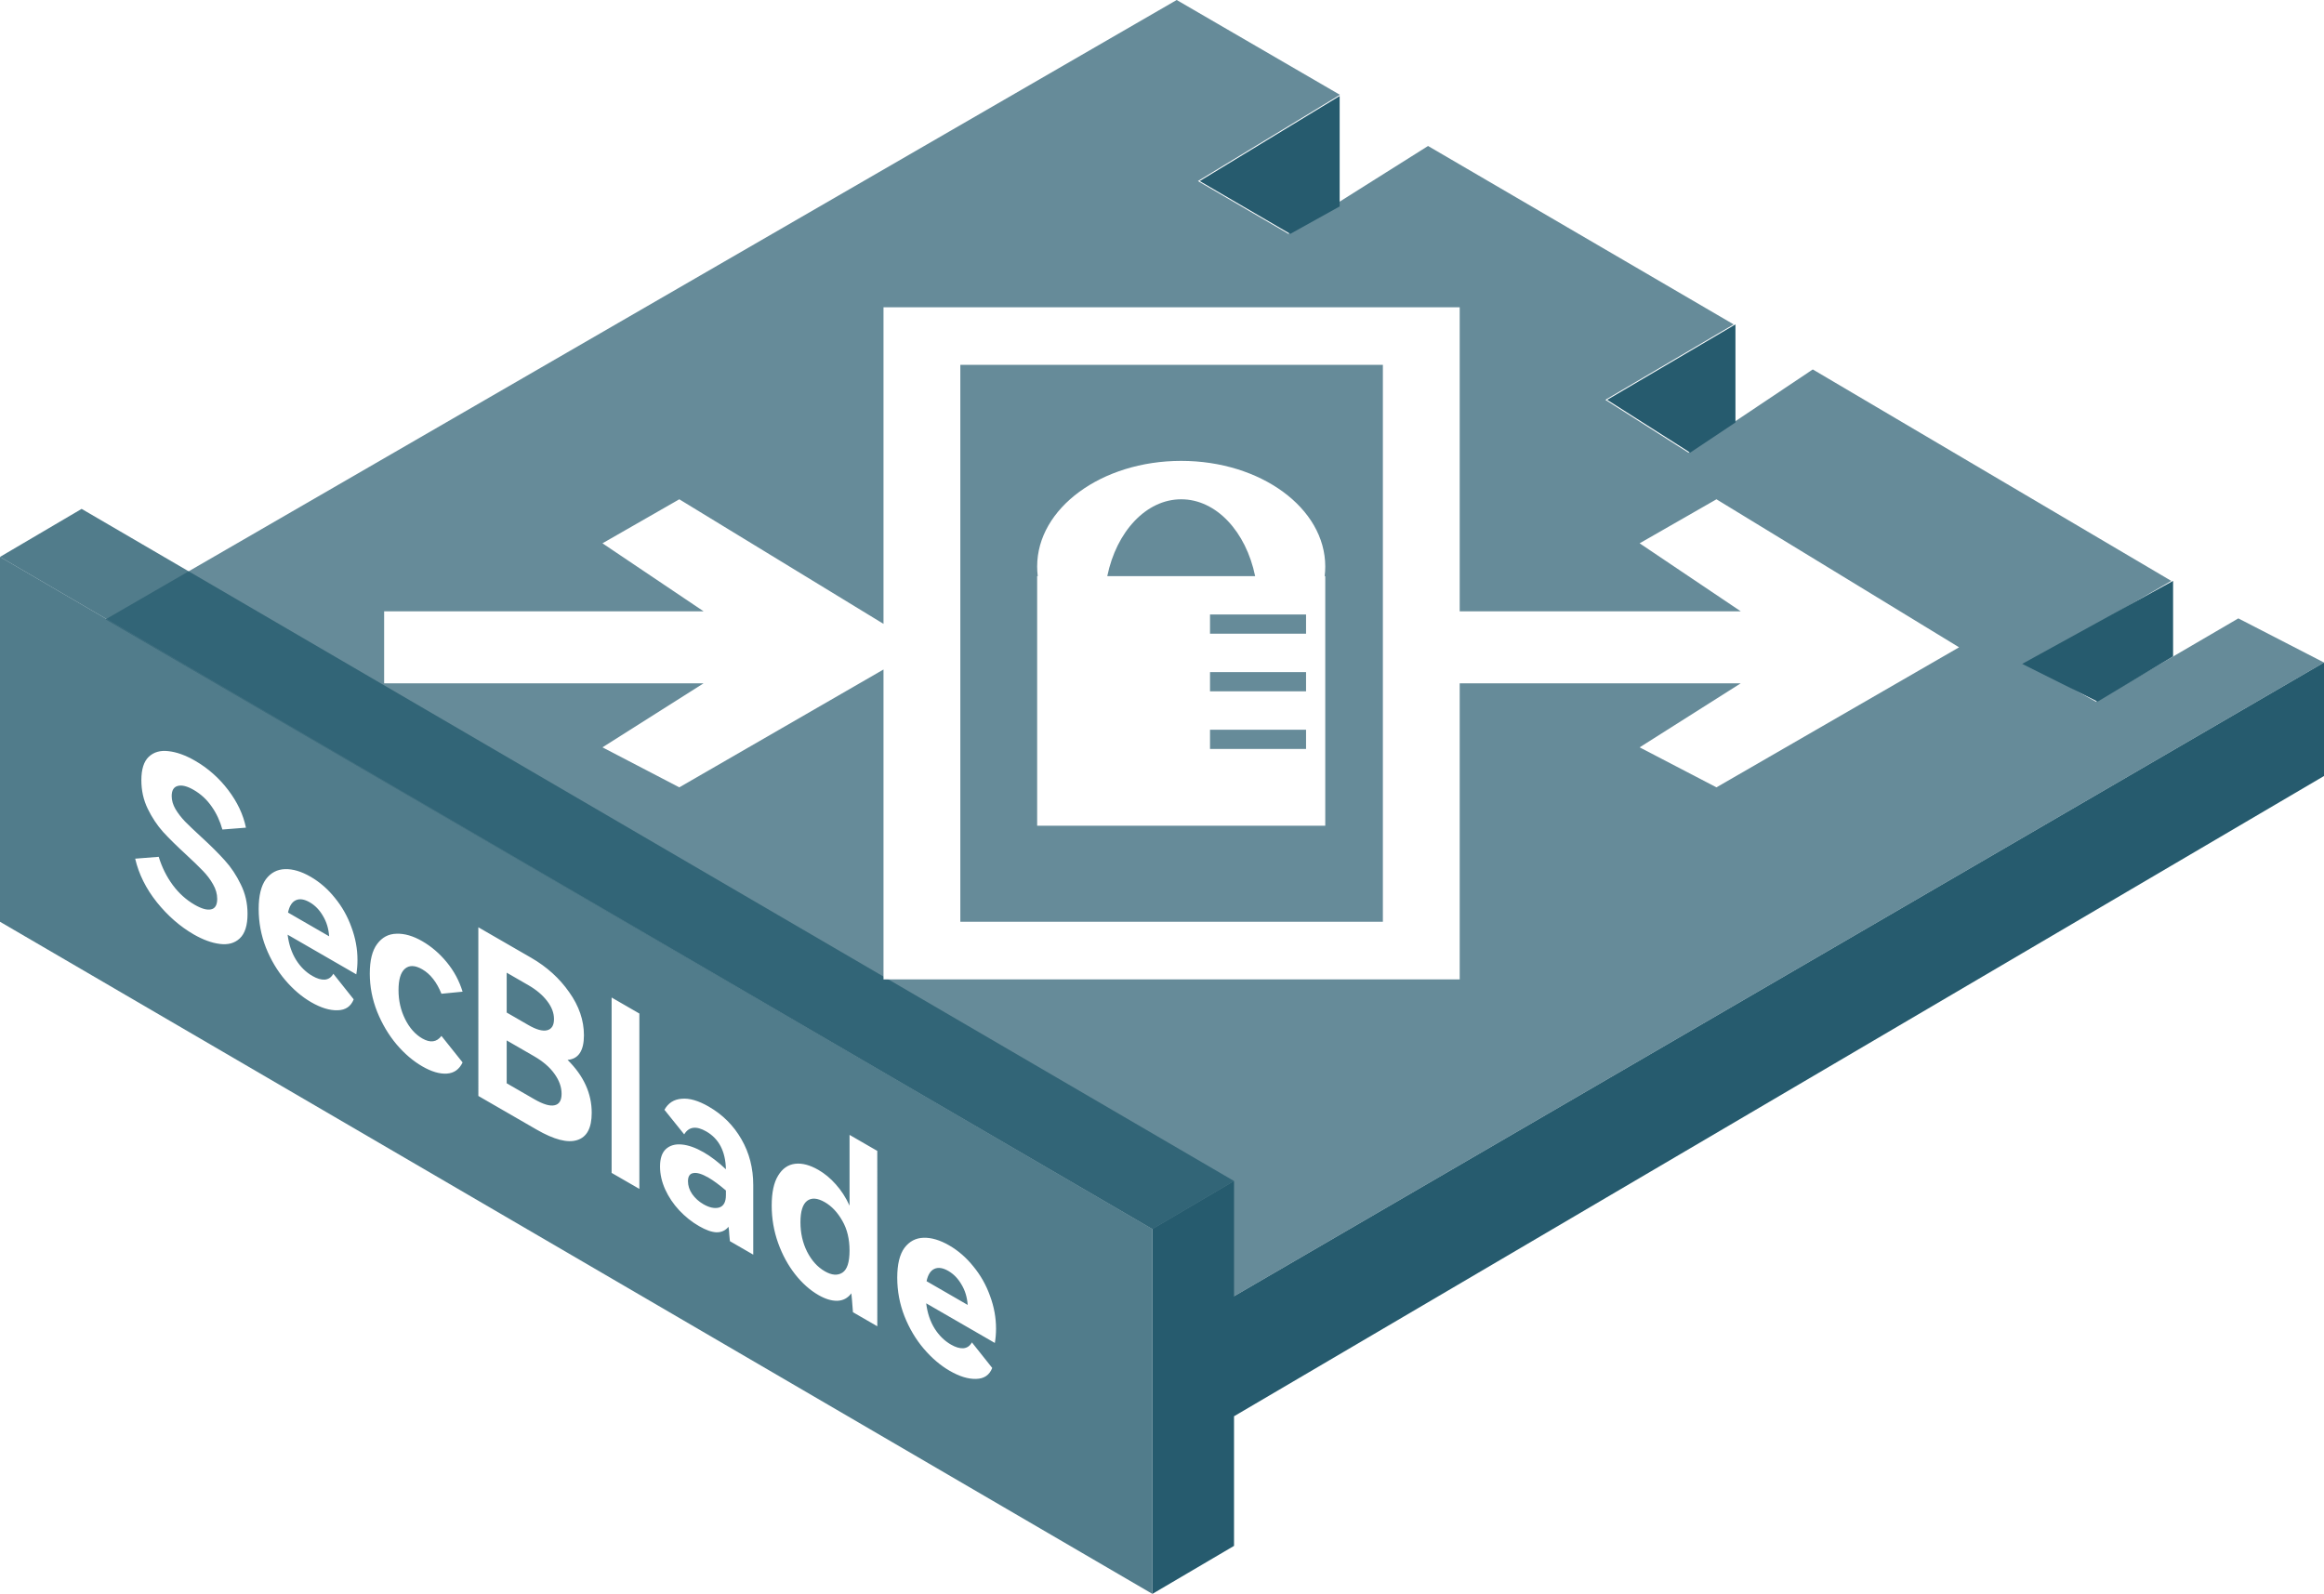 <svg width="121" height="83" viewBox="0 0 121 83" fill="none" xmlns="http://www.w3.org/2000/svg">
<path fill-rule="evenodd" clip-rule="evenodd" d="M61.265 0L69.763 4.937L62.371 9.429L67.085 12.179L74.352 7.602L90.264 16.893L83.585 20.821L87.907 23.571L94.383 19.238L113.049 30.25L105.585 34.571L109.121 36.536L116.54 32.202L121 34.5L64.25 67.5L60 64L5.5 32.25L61.265 0Z" fill="#265B6E" fill-opacity="0.7"/>
<path fill-rule="evenodd" clip-rule="evenodd" d="M0 29L60 64V83L0 48V29Z" fill="#265B6E" fill-opacity="0.8"/>
<path fill-rule="evenodd" clip-rule="evenodd" d="M69.75 5L62.464 9.429L67.178 12.179L69.75 10.75V5ZM90.357 16.893L83.678 20.821L88 23.571L90.357 22V16.893ZM105.286 34.571L113.143 30.25V34.179L109.214 36.536L105.286 34.571ZM64.25 67.5L121 34.5V40.41L64.25 73.75V80.5L60 83V64L64.25 61.5V67.5Z" fill="#265B6E"/>
<g filter="url(#filter0_b_54_1617)">
<path fill-rule="evenodd" clip-rule="evenodd" d="M0 29L60 64L64.25 61.5L4.25 26.5L0 29Z" fill="#265B6E" fill-opacity="0.8"/>
</g>
<g filter="url(#filter1_d_54_1617)">
<path fill-rule="evenodd" clip-rule="evenodd" d="M46 14H76V29.833H90.632L85.368 26.292L89.368 24L102 31.708L89.368 39L85.368 36.917L90.632 33.583H76V49H46V32.863L35.368 39L31.368 36.917L36.632 33.583H20V29.833H36.632L31.368 26.292L35.368 24L46 30.488V14ZM50 17H72V46H50V17ZM69 28H68.969C68.99 27.835 69 27.669 69 27.5C69 24.462 65.642 22 61.5 22C57.358 22 54 24.462 54 27.5C54 27.669 54.01 27.835 54.031 28H54V41H69V28ZM61.5 24C59.669 24 58.125 25.692 57.651 28H65.349C64.875 25.692 63.331 24 61.5 24ZM68 30H63V31H68V30ZM68 33H63V34H68V33ZM63 36H68V37H63V36Z" fill="white"/>
</g>
<path d="M12.888 47.588C12.888 48.188 12.753 48.614 12.483 48.866C12.22 49.114 11.873 49.21 11.444 49.154C11.021 49.102 10.568 48.936 10.082 48.656C9.376 48.248 8.738 47.692 8.17 46.988C7.602 46.276 7.225 45.518 7.038 44.714L8.264 44.618C8.43 45.162 8.673 45.65 8.991 46.082C9.31 46.514 9.691 46.858 10.134 47.114C10.495 47.322 10.779 47.402 10.987 47.354C11.201 47.31 11.309 47.128 11.309 46.808C11.309 46.552 11.236 46.298 11.091 46.046C10.952 45.798 10.775 45.564 10.56 45.344C10.353 45.128 10.065 44.85 9.698 44.51C9.206 44.058 8.804 43.662 8.492 43.322C8.181 42.974 7.914 42.572 7.692 42.116C7.47 41.66 7.36 41.164 7.36 40.628C7.36 40.06 7.488 39.654 7.744 39.41C8.007 39.162 8.35 39.064 8.773 39.116C9.202 39.164 9.663 39.33 10.155 39.614C10.827 40.002 11.402 40.51 11.88 41.138C12.358 41.766 12.666 42.42 12.805 43.1L11.579 43.196C11.454 42.748 11.267 42.348 11.018 41.996C10.768 41.636 10.456 41.348 10.082 41.132C9.743 40.936 9.466 40.868 9.251 40.928C9.043 40.984 8.939 41.16 8.939 41.456C8.939 41.68 9.005 41.906 9.137 42.134C9.268 42.354 9.435 42.57 9.636 42.782C9.843 42.99 10.12 43.254 10.467 43.574C10.966 44.03 11.378 44.44 11.704 44.804C12.029 45.16 12.306 45.576 12.535 46.052C12.771 46.524 12.888 47.036 12.888 47.588ZM16.17 45.655C16.648 45.931 17.071 46.299 17.438 46.759C17.812 47.215 18.099 47.725 18.3 48.289C18.508 48.849 18.612 49.417 18.612 49.993C18.612 50.249 18.591 50.497 18.55 50.737L14.975 48.673C15.037 49.173 15.183 49.609 15.412 49.981C15.64 50.345 15.924 50.625 16.264 50.821C16.506 50.961 16.721 51.025 16.908 51.013C17.102 50.997 17.251 50.895 17.355 50.707L18.415 52.039C18.269 52.411 17.989 52.601 17.573 52.609C17.164 52.621 16.707 52.481 16.201 52.189C15.716 51.909 15.266 51.525 14.85 51.037C14.435 50.549 14.099 49.983 13.842 49.339C13.593 48.699 13.468 48.031 13.468 47.335C13.468 46.647 13.593 46.131 13.842 45.787C14.098 45.447 14.431 45.271 14.84 45.259C15.249 45.247 15.692 45.379 16.17 45.655ZM16.128 46.987C15.844 46.823 15.602 46.787 15.401 46.879C15.2 46.971 15.065 47.185 14.996 47.521L17.137 48.757C17.109 48.357 17.001 48.003 16.814 47.695C16.634 47.383 16.406 47.147 16.128 46.987ZM21.986 54.077C22.402 54.317 22.734 54.273 22.984 53.945L24.085 55.325C23.912 55.689 23.638 55.883 23.264 55.907C22.89 55.931 22.464 55.805 21.986 55.529C21.508 55.253 21.061 54.871 20.645 54.383C20.23 53.887 19.894 53.321 19.637 52.685C19.381 52.041 19.253 51.379 19.253 50.699C19.253 50.011 19.381 49.497 19.637 49.157C19.894 48.809 20.23 48.631 20.645 48.623C21.061 48.607 21.508 48.737 21.986 49.013C22.464 49.289 22.89 49.655 23.264 50.111C23.638 50.567 23.912 51.077 24.085 51.641L22.984 51.749C22.741 51.145 22.409 50.721 21.986 50.477C21.612 50.261 21.31 50.251 21.082 50.447C20.86 50.639 20.749 51.011 20.749 51.563C20.749 52.107 20.864 52.609 21.092 53.069C21.321 53.529 21.619 53.865 21.986 54.077ZM29.551 55.193C30.389 56.021 30.808 56.939 30.808 57.947C30.808 58.739 30.556 59.213 30.05 59.369C29.551 59.529 28.848 59.347 27.94 58.823L24.906 57.071L24.905 48.287L27.659 49.877C28.47 50.345 29.128 50.941 29.634 51.665C30.147 52.385 30.403 53.133 30.403 53.909C30.403 54.717 30.119 55.145 29.551 55.193ZM26.381 50.651L26.381 52.727L27.514 53.381C27.923 53.617 28.245 53.707 28.48 53.651C28.723 53.591 28.844 53.397 28.844 53.069C28.844 52.749 28.726 52.437 28.491 52.133C28.255 51.821 27.93 51.545 27.514 51.305L26.381 50.651ZM27.816 57.239C28.273 57.503 28.623 57.609 28.865 57.557C29.114 57.509 29.239 57.309 29.239 56.957C29.239 56.605 29.114 56.257 28.865 55.913C28.623 55.573 28.269 55.269 27.805 55.001L26.381 54.179L26.381 56.411L27.816 57.239ZM33.289 61.911L31.844 61.077L31.844 51.945L33.289 52.779L33.289 61.911ZM36.901 57.625C37.628 58.045 38.196 58.613 38.605 59.329C39.014 60.037 39.218 60.831 39.218 61.711L39.218 65.335L38.003 64.633C37.996 64.565 37.985 64.455 37.971 64.303C37.965 64.147 37.951 64.007 37.93 63.883C37.77 64.079 37.563 64.175 37.306 64.171C37.057 64.163 36.752 64.055 36.392 63.847C36.018 63.631 35.675 63.357 35.363 63.025C35.058 62.697 34.816 62.337 34.636 61.944C34.455 61.544 34.365 61.145 34.365 60.745C34.365 60.328 34.466 60.026 34.667 59.839C34.874 59.647 35.152 59.566 35.498 59.599C35.844 59.631 36.225 59.767 36.641 60.007C37.015 60.223 37.4 60.517 37.795 60.889C37.774 59.957 37.434 59.301 36.776 58.921C36.25 58.617 35.865 58.667 35.623 59.071L34.594 57.792C34.788 57.441 35.086 57.248 35.487 57.217C35.889 57.177 36.36 57.313 36.901 57.625ZM37.795 61.993C37.448 61.697 37.147 61.475 36.891 61.327C36.551 61.131 36.288 61.051 36.101 61.087C35.914 61.115 35.82 61.257 35.82 61.513C35.82 61.745 35.893 61.967 36.038 62.179C36.191 62.395 36.385 62.571 36.62 62.707C36.932 62.887 37.206 62.945 37.441 62.881C37.677 62.809 37.795 62.593 37.795 62.233L37.795 61.993ZM44.232 59.098L45.676 59.932L45.677 69.064L44.409 68.332C44.374 67.848 44.346 67.52 44.326 67.348C44.139 67.6 43.893 67.73 43.588 67.737C43.29 67.742 42.964 67.641 42.611 67.438C42.168 67.181 41.762 66.82 41.395 66.352C41.028 65.883 40.733 65.341 40.512 64.725C40.29 64.101 40.179 63.453 40.179 62.781C40.179 62.101 40.29 61.581 40.512 61.221C40.733 60.853 41.028 60.648 41.395 60.603C41.762 60.559 42.167 60.666 42.611 60.922C42.936 61.109 43.238 61.359 43.515 61.672C43.799 61.987 44.038 62.358 44.232 62.782L44.232 59.098ZM42.944 66.201C43.304 66.409 43.609 66.433 43.858 66.273C44.107 66.114 44.232 65.73 44.232 65.122C44.232 64.522 44.107 64.006 43.858 63.574C43.608 63.133 43.304 62.809 42.943 62.602C42.562 62.382 42.254 62.359 42.019 62.535C41.79 62.715 41.676 63.086 41.676 63.645C41.676 64.206 41.79 64.716 42.019 65.175C42.254 65.639 42.562 65.981 42.944 66.201ZM49.417 64.851C49.895 65.127 50.317 65.495 50.684 65.955C51.059 66.411 51.346 66.921 51.547 67.485C51.755 68.045 51.859 68.613 51.859 69.189C51.859 69.445 51.838 69.693 51.797 69.933L48.222 67.869C48.284 68.369 48.429 68.805 48.658 69.177C48.887 69.541 49.171 69.821 49.51 70.017C49.753 70.157 49.968 70.221 50.155 70.209C50.349 70.193 50.498 70.091 50.602 69.903L51.661 71.235C51.516 71.607 51.236 71.797 50.82 71.805C50.411 71.817 49.954 71.677 49.448 71.385C48.963 71.105 48.513 70.721 48.097 70.233C47.681 69.745 47.345 69.179 47.089 68.535C46.84 67.895 46.715 67.227 46.715 66.531C46.715 65.843 46.84 65.327 47.089 64.983C47.345 64.643 47.678 64.467 48.087 64.455C48.495 64.443 48.939 64.575 49.417 64.851ZM49.375 66.183C49.091 66.019 48.849 65.983 48.648 66.075C48.447 66.167 48.312 66.381 48.242 66.717L50.383 67.953C50.355 67.553 50.248 67.199 50.061 66.891C49.881 66.579 49.652 66.343 49.375 66.183Z" fill="white"/>
<defs>
<filter id="filter0_b_54_1617" x="-4" y="22.5" width="72.25" height="45.5" filterUnits="userSpaceOnUse" color-interpolation-filters="sRGB">
<feFlood flood-opacity="0" result="BackgroundImageFix"/>
<feGaussianBlur in="BackgroundImageFix" stdDeviation="2"/>
<feComposite in2="SourceAlpha" operator="in" result="effect1_backgroundBlur_54_1617"/>
<feBlend mode="normal" in="SourceGraphic" in2="effect1_backgroundBlur_54_1617" result="shape"/>
</filter>
<filter id="filter1_d_54_1617" x="20" y="14" width="82" height="37" filterUnits="userSpaceOnUse" color-interpolation-filters="sRGB">
<feFlood flood-opacity="0" result="BackgroundImageFix"/>
<feColorMatrix in="SourceAlpha" type="matrix" values="0 0 0 0 0 0 0 0 0 0 0 0 0 0 0 0 0 0 127 0" result="hardAlpha"/>
<feOffset dy="2"/>
<feComposite in2="hardAlpha" operator="out"/>
<feColorMatrix type="matrix" values="0 0 0 0 0.149 0 0 0 0 0.357 0 0 0 0 0.431 0 0 0 1 0"/>
<feBlend mode="normal" in2="BackgroundImageFix" result="effect1_dropShadow_54_1617"/>
<feBlend mode="normal" in="SourceGraphic" in2="effect1_dropShadow_54_1617" result="shape"/>
</filter>
</defs>
</svg>
